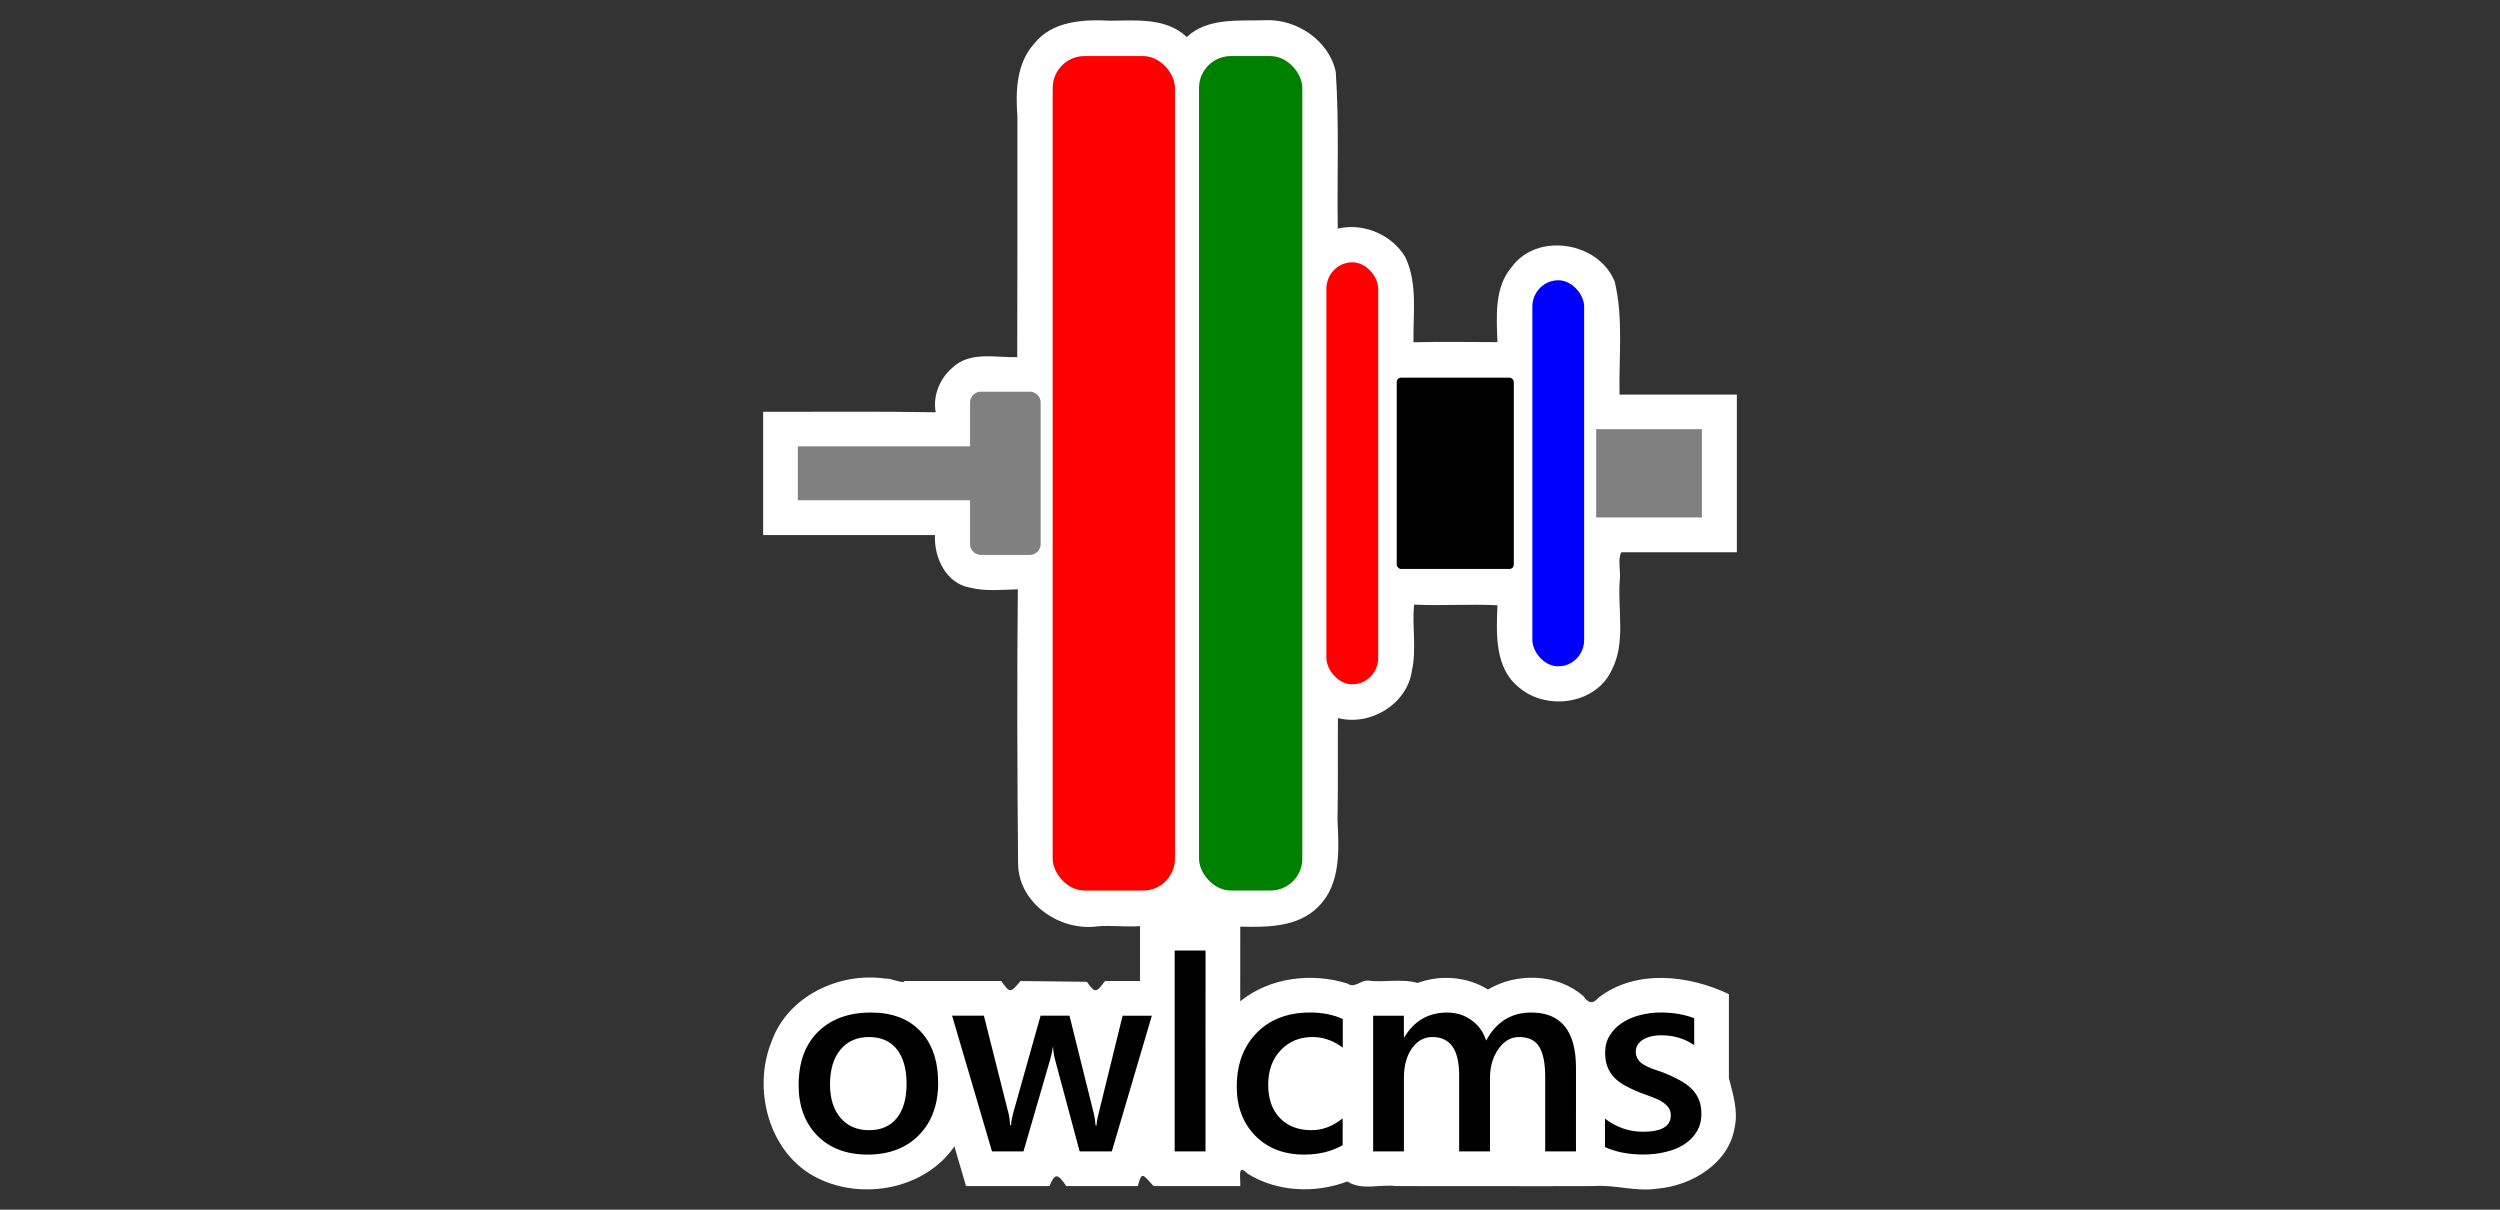 <?xml version="1.0" encoding="UTF-8" standalone="no"?>
<!-- Created with Inkscape (http://www.inkscape.org/) -->

<svg
   width="310"
   height="150"
   viewBox="0 0 310 150"
   version="1.1"
   id="svg374"
   xml:space="preserve"
   inkscape:version="1.2.2 (732a01da63, 2022-12-09)"
   sodipodi:docname="Square310x150Logo.svg"
   inkscape:export-filename="Square310x150Logo.png"
   inkscape:export-xdpi="96"
   inkscape:export-ydpi="96"
   xmlns:inkscape="http://www.inkscape.org/namespaces/inkscape"
   xmlns:sodipodi="http://sodipodi.sourceforge.net/DTD/sodipodi-0.dtd"
   xmlns="http://www.w3.org/2000/svg"
   xmlns:svg="http://www.w3.org/2000/svg"><rect x="0" y="0" width="310" height="150" fill="#333333" stroke="none"/><sodipodi:namedview
     id="namedview376"
     pagecolor="#ffffff"
     bordercolor="#000000"
     borderopacity="0.25"
     inkscape:showpageshadow="2"
     inkscape:pageopacity="0.0"
     inkscape:pagecheckerboard="true"
     inkscape:deskcolor="#d1d1d1"
     inkscape:document-units="px"
     showgrid="false"
     inkscape:zoom="2.6"
     inkscape:cx="106.73077"
     inkscape:cy="155"
     inkscape:window-width="1920"
     inkscape:window-height="1009"
     inkscape:window-x="1912"
     inkscape:window-y="-8"
     inkscape:window-maximized="1"
     inkscape:current-layer="layer1"
     showguides="false"><sodipodi:guide
       position="26.832,1.203"
       orientation="0,-1"
       id="guide2464"
       inkscape:locked="false" /><sodipodi:guide
       position="30.574,8.152"
       orientation="1,0"
       id="guide2466"
       inkscape:locked="false" /><inkscape:grid
       type="xygrid"
       id="grid6971"
       originx="0"
       originy="0" /></sodipodi:namedview><defs
     id="defs371"><inkscape:path-effect
       effect="fill_between_many"
       method="originald"
       linkedpaths="#path610-4,0,1"
       id="path-effect1611"
       is_visible="true"
       lpeversion="0"
       join="true"
       close="true"
       autoreverse="true" /></defs><g
     inkscape:label="Layer 1"
     inkscape:groupmode="layer"
     id="layer1"
     transform="translate(-7.268,-0.984)"><g
       id="g6969"
       transform="matrix(2.032,0,0,2.032,87.13,1.485)"><path
         id="path610-4"
         style="fill:#ffffff;fill-opacity:1;stroke:none;stroke-width:0;stroke-dasharray:none;stroke-opacity:1"
         d="M 37.906,0.988 C 36.289,1.038 34.383,0.819 33.121,2.012 31.875,0.831 30.054,1.001 28.475,1.018 c -1.639,-0.087 -3.57,-0.001 -4.674,1.408 -1.089,1.208 -1.131,2.926 -1.017,4.457 0.004,4.887 1.5e-5,9.774 -0.012,14.662 -1.33,0.044 -2.876,-0.379 -3.955,0.648 -0.771,0.653 -1.206,1.715 -1.018,2.719 -3.509,-0.062 -7.021,-0.02 -10.531,-0.031 V 32.406 H 17.752 c -0.061,1.371 0.667,2.952 2.142,3.207 0.954,0.239 1.944,0.126 2.915,0.101 -0.055,5.602 -0.034,11.208 0.016,16.809 0.074,2.4 2.597,4.085 4.865,3.756 0.855,-0.069 1.717,0.055 2.575,-0.01 v 3.35 h -2.133 c -0.568,0.75 -0.609,0.742 -1.108,0.047 l -4.053,-0.047 c -0.628,0.749 -0.635,0.744 -1.179,0 h -5.896 c -0.05,0.204 -0.829,-0.188 -1.191,-0.151 -2.787,-0.399 -5.907,1.058 -6.904,3.793 -1.226,2.958 -0.183,6.939 2.807,8.394 2.762,1.362 6.546,0.655 8.331,-1.945 0.236,0.807 0.473,1.614 0.709,2.422 1.698,10e-7 3.396,0 5.094,0 0.318,-0.781 0.489,-0.808 1.023,0 h 4.368 c 0.247,-0.934 0.285,-0.722 0.962,0 h 5.286 c 0.038,-0.488 -0.198,-1.417 0.44,-0.764 1.799,1.128 4.131,1.224 6.094,0.483 0.915,0.579 1.986,0.151 2.974,0.281 4.037,-0.006 8.055,0.017 12.085,0 1.277,-0.096 2.521,0.351 3.829,0.16 2.123,-0.174 4.426,-1.539 4.761,-3.796 0.203,-1.004 -0.125,-2.007 -0.363,-2.957 V 60.418 c -2.458,-1.166 -5.656,-1.535 -7.943,0.205 -0.372,0.427 -0.621,0.365 -0.942,-0.091 -1.589,-1.37 -4.045,-1.448 -5.818,-0.395 -1.266,-0.793 -2.901,-0.913 -4.295,-0.4 -0.992,-0.281 -2.033,-0.012 -3.041,-0.146 -0.444,-0.022 -0.812,0.494 -1.234,0.184 -2.182,-0.687 -4.743,-0.382 -6.547,1.082 6.51e-4,-1.518 0.001,-3.036 0.002,-4.555 1.639,0.036 3.519,0.041 4.761,-1.216 1.403,-1.391 1.255,-3.507 1.173,-5.319 0.045,-2.062 0.004,-4.147 0.026,-6.196 1.958,0.509 4.212,-0.827 4.512,-2.873 0.296,-1.333 0.006,-2.703 0.133,-4.049 1.681,0.083 3.47,-0.047 5.092,0.041 -0.075,1.732 -0.182,3.835 1.33,5.029 1.682,1.416 4.641,1.018 5.624,-1.04 0.894,-1.697 0.372,-3.666 0.507,-5.491 0.072,-0.539 -0.141,-1.362 0.1,-1.732 h 7.046 v -9.621 h -7.158 c -0.053,-2.289 0.243,-4.635 -0.291,-6.879 -0.938,-2.417 -4.675,-3.059 -6.259,-0.948 -1.112,1.267 -0.952,3.061 -0.903,4.624 -1.707,-0.005 -3.414,-0.034 -5.121,0.008 C 46.918,18.909 47.227,17.043 46.447,15.432 45.628,14.061 43.883,13.333 42.332,13.705 42.284,10.518 42.426,7.317 42.211,4.139 41.805,2.222 39.818,0.896 37.906,0.988 Z"
         class="UnoptimicedTransforms"
         sodipodi:nodetypes="ccccccccccccccccccccccccccccccccccccccccccccccccccccccccccccccccccccc" /><g
         id="g599"
         transform="matrix(1.323,0,0,1.323,9.384,2.937)"
         style="stroke-width:0.2"><rect
           width="5.7"
           height="38.55"
           x="11.725"
           y="0.15"
           rx="1.5"
           ry="1.5"
           fill="#ff0000"
           stroke="#ffffff"
           stroke-width="0.06"
           stroke-linejoin="round"
           id="rect575" /><rect
           width="4.825"
           height="38.55"
           x="18.475"
           y="0.15"
           rx="1.5"
           ry="1.5"
           fill="#008000"
           stroke="#ffffff"
           stroke-width="0.06"
           stroke-linejoin="round"
           id="rect577" /><rect
           width="2.45"
           height="19.525"
           x="24.35"
           y="9.662"
           rx="1.25"
           ry="1.25"
           fill="#ff0000"
           stroke="#ffffff"
           stroke-width="0.06"
           stroke-linejoin="round"
           id="rect579" /><rect
           width="2.45"
           height="17.868"
           x="33.85"
           y="10.491"
           rx="1.25"
           ry="1.25"
           fill="#0000ff"
           stroke="#ffffff"
           stroke-width="0.06"
           stroke-linejoin="round"
           id="rect581" /><rect
           width="5.5"
           height="8.924"
           x="27.575"
           y="14.963"
           rx="0.25"
           ry="0.25"
           stroke="#ffffff"
           stroke-width="0.1"
           stroke-linejoin="round"
           id="rect583" /><path
           fill="#808080"
           d="M 36.825,17.39 H 41.7 v 4.071 H 36.825 Z M 8.445,15.66 a 0.5,0.5 0 0 0 -0.5,0.5 v 2.022 H 0 v 2.487 h 7.945 v 2.02 a 0.5,0.5 0 0 0 0.5,0.5 H 10.7 a 0.5,0.5 0 0 0 0.5,-0.5 v -6.528 a 0.5,0.5 0 0 0 -0.5,-0.5 H 8.445 Z"
           id="path585"
           style="stroke-width:0.03" /></g><g
         id="g599-7"
         transform="matrix(1.323,0,0,1.323,9.384,2.937)"
         style="stroke-width:0.2" /><path
         d="m 13.637,70.21 q -1.917,0 -3.063,-1.156 -1.141,-1.165 -1.141,-3.081 0,-2.085 1.188,-3.258 1.198,-1.173 3.218,-1.173 1.942,0 3.025,1.141 1.083,1.14 1.083,3.16 0,1.982 -1.173,3.178 -1.163,1.189 -3.137,1.189 z m 0.088,-7.173 q -1.1,0 -1.739,0.769 -0.638,0.769 -0.638,2.118 0,1.303 0.646,2.053 0.649,0.745 1.73,0.745 1.108,0 1.697,-0.737 0.599,-0.735 0.599,-2.093 0,-1.366 -0.597,-2.111 -0.591,-0.744 -1.697,-0.744 z m 17.262,-1.301 -2.442,8.279 h -1.964 l -1.504,-5.611 q -0.09,-0.324 -0.113,-0.729 h -0.031 q -0.016,0.276 -0.145,0.712 l -1.634,5.627 h -1.922 l -2.434,-8.279 h 1.94 l 1.504,5.967 q 0.073,0.268 0.096,0.712 h 0.058 q 0.021,-0.339 0.128,-0.729 l 1.674,-5.95 h 1.764 l 1.488,5.991 q 0.072,0.283 0.105,0.711 h 0.055 q 0.016,-0.298 0.123,-0.711 l 1.471,-5.991 z m 3.275,8.279 H 32.38 V 57.758 h 1.884 z m 8.369,-0.379 q -0.995,0.574 -2.353,0.574 -1.844,0 -2.976,-1.148 -1.132,-1.156 -1.132,-2.992 0,-2.046 1.213,-3.284 1.221,-1.245 3.258,-1.245 1.132,0 1.997,0.396 v 1.747 q -0.864,-0.647 -1.842,-0.647 -1.189,0 -1.95,0.809 -0.759,0.8 -0.759,2.103 0,1.285 0.711,2.028 0.72,0.745 1.925,0.745 1.01,0 1.908,-0.72 z m 14.238,0.379 h -1.877 v -4.512 q 0,-1.301 -0.371,-1.884 -0.365,-0.582 -1.236,-0.582 -0.737,0 -1.254,0.737 -0.509,0.735 -0.509,1.762 v 4.479 h -1.882 v -4.664 q 0,-2.314 -1.634,-2.314 -0.759,0 -1.253,0.695 -0.484,0.695 -0.484,1.804 v 4.479 H 44.492 V 61.736 H 46.368 v 1.311 h 0.031 q 0.897,-1.504 2.612,-1.504 0.856,0 1.496,0.476 0.646,0.469 0.88,1.238 0.922,-1.715 2.75,-1.715 2.732,0 2.732,3.372 z m 1.77,-0.259 v -1.739 q 1.051,0.8 2.321,0.8 1.697,0 1.697,-1.002 0,-0.283 -0.145,-0.476 -0.147,-0.203 -0.396,-0.356 -0.243,-0.155 -0.582,-0.276 -0.331,-0.12 -0.745,-0.275 -0.508,-0.201 -0.92,-0.428 -0.404,-0.226 -0.679,-0.511 -0.268,-0.29 -0.404,-0.654 -0.138,-0.364 -0.138,-0.849 0,-0.599 0.283,-1.051 0.283,-0.461 0.759,-0.769 0.479,-0.315 1.085,-0.469 0.607,-0.161 1.253,-0.161 1.148,0 2.055,0.348 v 1.642 q -0.873,-0.599 -2.006,-0.599 -0.355,0 -0.646,0.073 -0.283,0.073 -0.486,0.201 -0.201,0.13 -0.314,0.316 -0.113,0.178 -0.113,0.396 0,0.266 0.113,0.453 0.113,0.186 0.331,0.331 0.226,0.138 0.534,0.259 0.314,0.113 0.719,0.251 0.534,0.218 0.954,0.444 0.429,0.226 0.729,0.517 0.299,0.283 0.461,0.662 0.162,0.373 0.162,0.89 0,0.631 -0.291,1.1 -0.29,0.469 -0.776,0.775 -0.486,0.308 -1.125,0.453 -0.631,0.155 -1.334,0.155 -1.358,0 -2.353,-0.454 z"
         id="path610"
         style="stroke-width:0.265" /></g></g></svg>
